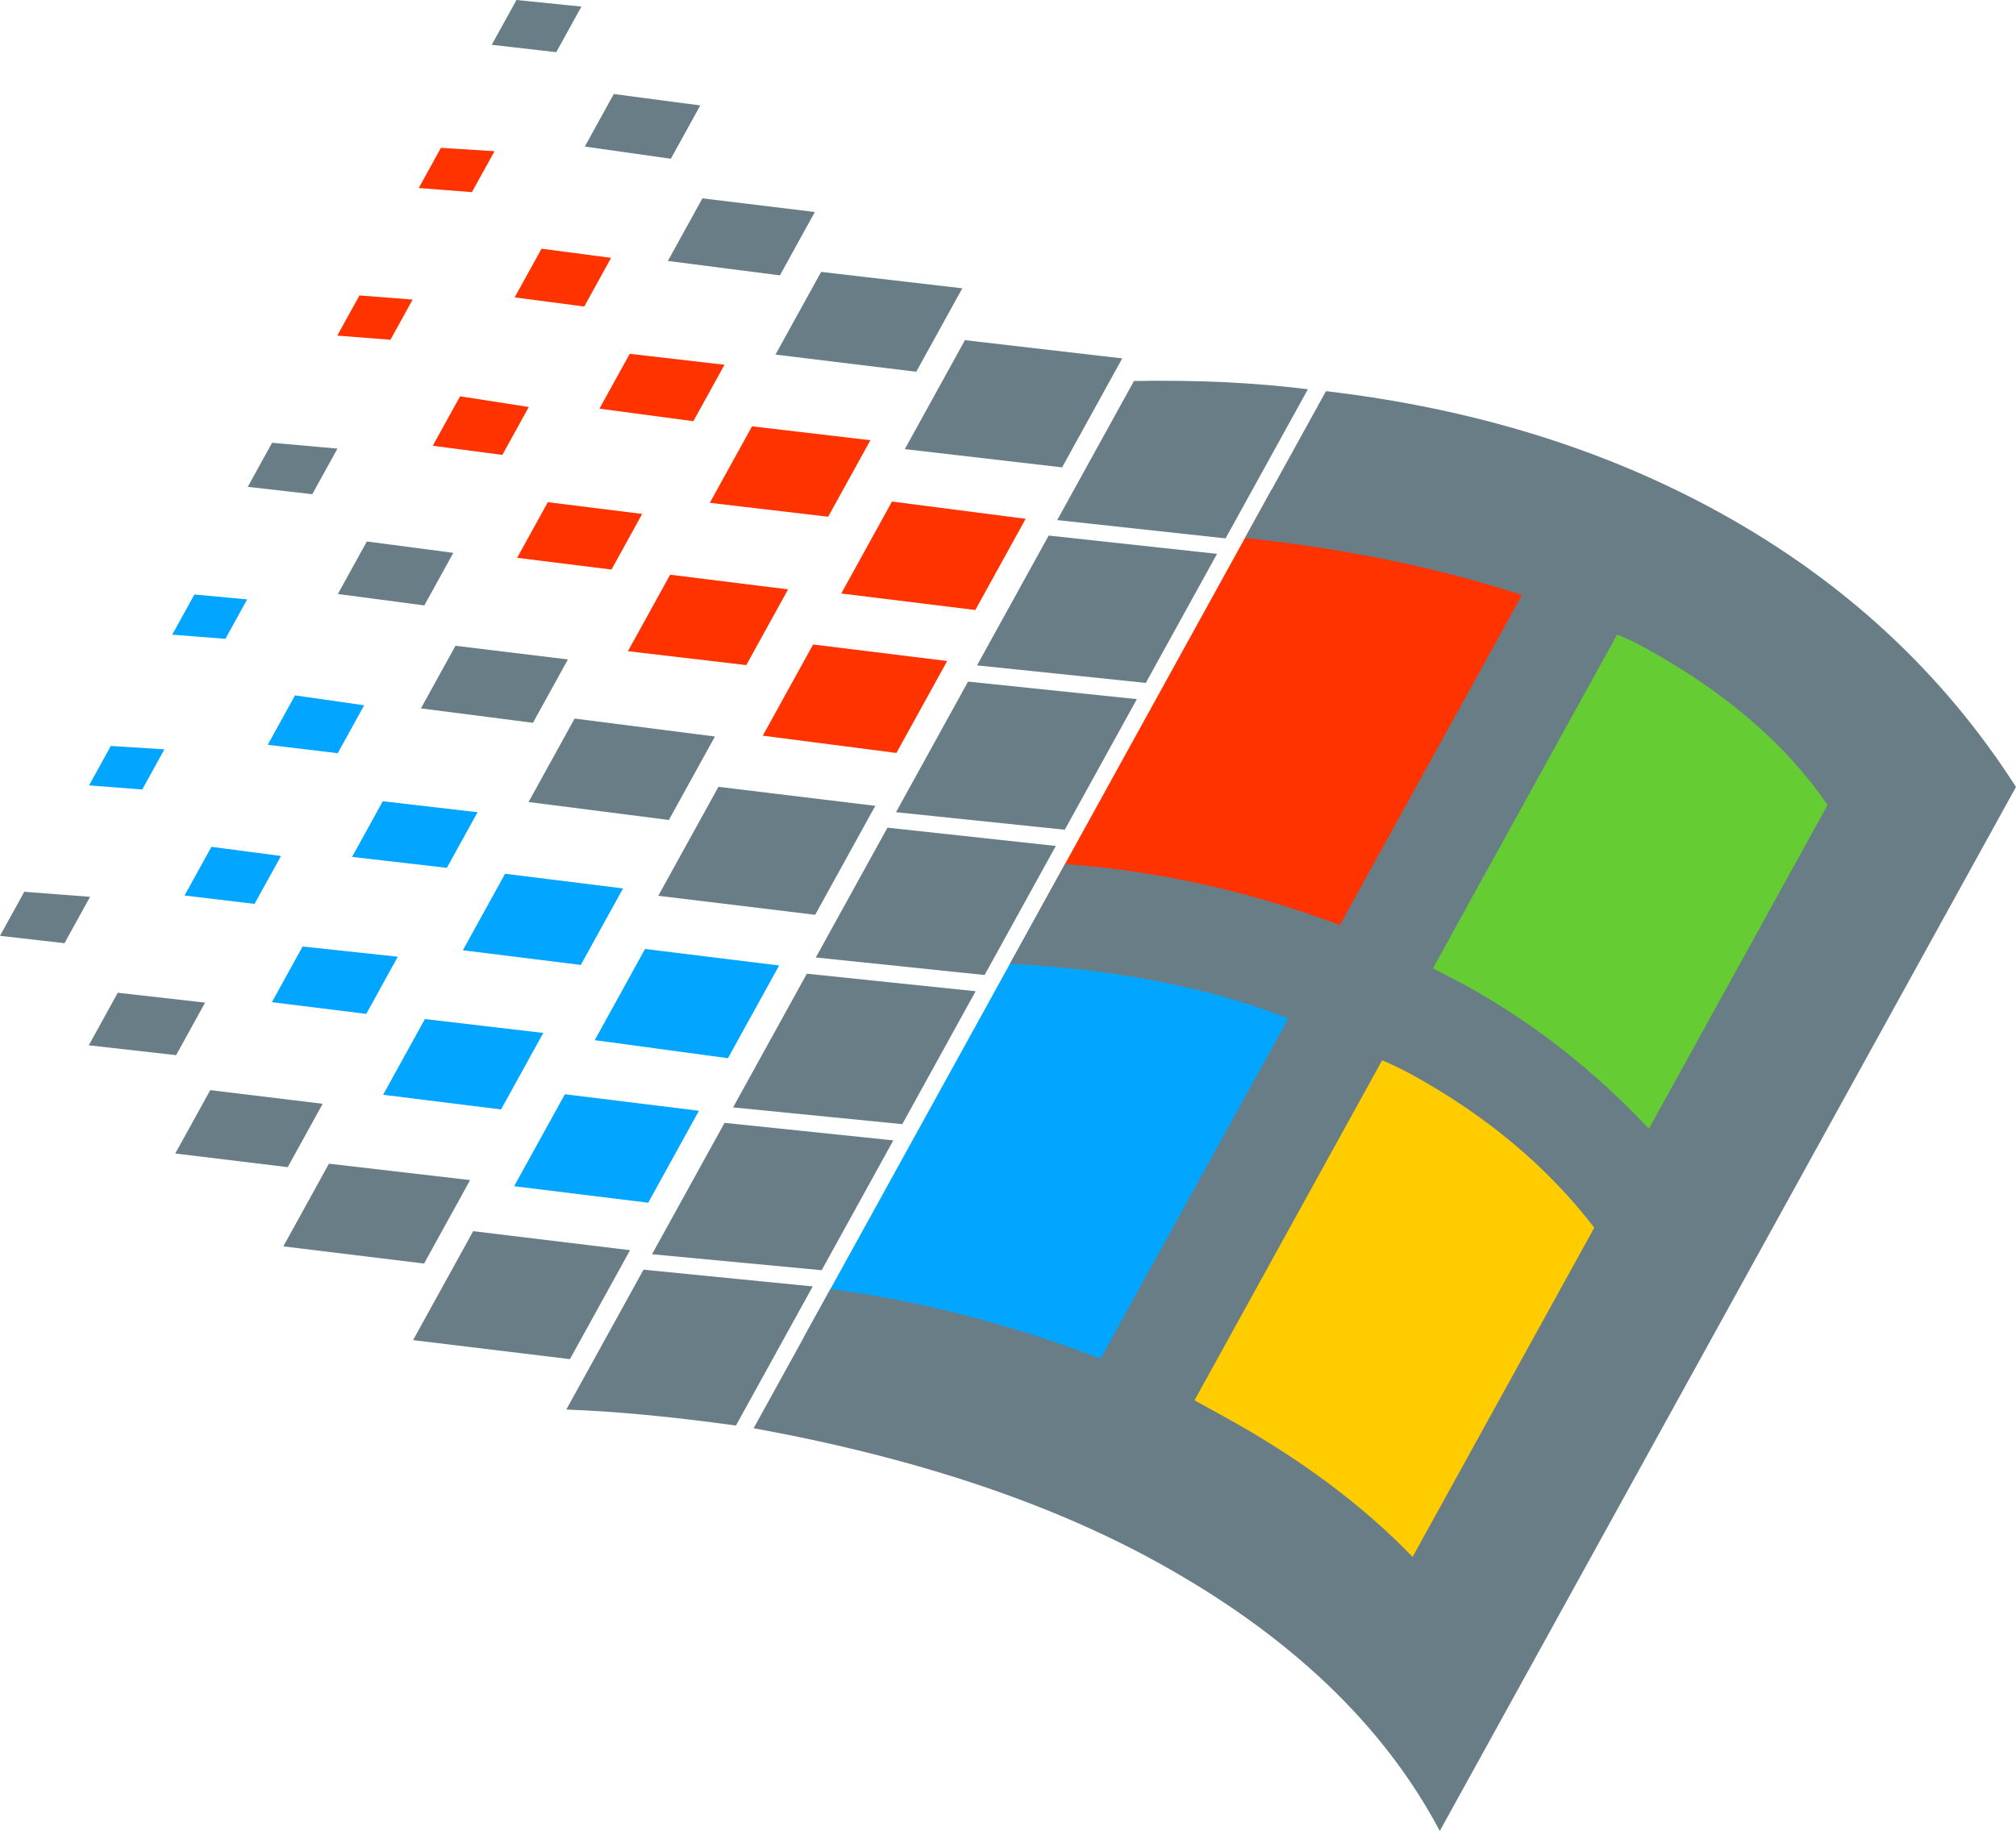<?xml version="1.0" encoding="UTF-8"?>
<svg width="2283.7" height="2074.5" version="1.1" viewBox="-10 0 2283.7 2074.5" xmlns="http://www.w3.org/2000/svg">
 <g transform="rotate(28.89 573.69 1210.6)">
  <path d="m1467 668c-14.148 0-28.724 0.782-43.772 2.287l-52.228 5.223v550.49h98c91.867 0 173.38 11.416 244.94 33.436l75.057 23.094v-542.48l-34.775-15.195c-87.254-38.128-183.62-56.854-287.22-56.854z" color="#000000" fill="#fc0"/>
  <path d="m1465 117c-14.148 0-28.296 0.788-42.404 2.356l-51.596 5.732v543.38l98.418-2.461c82.417 0.044 163.34 13.003 243.63 39.143l75.955 24.73v-534.58l-31.875-16.082c-83.693-42.223-181.81-62.217-292.12-62.217z" color="#000000" fill="#6c3"/>
  <g fill="#02a5ff">
   <path d="m1371 672.12-65.344 8.342c-94.314 12.04-193.75 43.088-298.66 91.559v547.35l21.34-8.443c87.961-34.805 185.51-60.087 292.91-75.521l49.75-7.15z"/>
   <path d="m779 1152v119l-142 57v-119z"/>
   <path d="m779 964v120l-142 55v-118z"/>
   <path d="m582 1160v99l-125 50v-98z"/>
   <path d="m582 973v99l-125 50v-99z"/>
   <path d="m396 1164v74l-100 40v-72z"/>
   <path d="m396 977v72l-100 41v-72z"/>
   <path d="m225 1128v62l-74 30v-63z"/>
   <path d="m225 933v62l-74 30v-64z"/>
   <path d="m51 1086v52l-55 25v-51z"/>
   <path d="m51 892v51l-55 25v-52z"/>
  </g>
  <g fill="#f30">
   <path d="m1371 119.91-68.852 13.113c-95.5 18.19-193.89 48.168-295.15 89.34v548.52l24.305-11.217c90.148-41.607 186.64-70.041 290.14-85.281l49.551-7.295z"/>
   <path d="m779 570v119l-142 56v-118z"/>
   <path d="m779 386v118l-142 57v-119z"/>
   <path d="m582 586v98l-125 51v-99z"/>
   <path d="m582 393v99l-125 51v-99z"/>
   <path d="m396 591v72l-100 40v-72z"/>
   <path d="m396 398v73l-100 39v-71z"/>
   <path d="m225 547v62l-74 29v-64z"/>
   <path d="m225 354v63l-74 29v-63z"/>
   <path d="m51 504v52l-55 25v-52z"/>
   <path d="m51 312v53l-55 25v-52z"/>
  </g>
  <g fill="#697d87">
   <path d="m988 1264v180c-69.333 26.667-128.33 52.333-177 77v-181z"/>
   <path d="m988 1075v168l-177 77v-170z"/>
   <path d="m988 882v172l-177 76v-173z"/>
   <path d="m988 694v167l-177 75v-168z"/>
   <path d="m988 504v169l-177 75v-169z"/>
   <path d="m988 316v167l-177 75v-168z"/>
   <path d="m988 103v193l-177 74v-180c61.333-35.333 120.33-64.333 177-87z"/>
   <path d="m787 1328v141l-166 67v-141z"/>
   <path d="m787 753v141l-166 67v-141z"/>
   <path d="m787 174v141l-166 68v-141z"/>
   <path d="m590 1346v108l-149 60v-107z"/>
   <path d="m590 772v108l-149 59v-108z"/>
   <path d="m590 192v108l-149 60v-107z"/>
   <path d="m402 1351v82l-119 48v-82z"/>
   <path d="m402 776v82l-119 47v-81z"/>
   <path d="m402 197v82l-119 47v-81z"/>
   <path d="m230 1315v68l-92 38v-68z"/>
   <path d="m230 733v68l-92 36v-68z"/>
   <path d="m230 154v69l-92 35v-68z"/>
   <path d="m58 1273v60l-68 28v-57z"/>
   <path d="m58 693v59l-68 28v-57z"/>
   <path d="m58 121v59l-68 28v-58z"/>
   <path d="m1464 0c-149.33 0-301.67 31.667-457 95v190c106-44.667 208-76.333 306-95v427c-108.67 16-210.67 46-306 90v129c110-53.333 212-86 306-98v440c-111.33 16-213.33 42.333-306 79v180c174.67-58.666 332.67-88 474-88 170.67 0 313 37.334 427 112v-1351c-135.33-73.333-283.33-110-444-110zm1 175c103.33 0 192 18.667 266 56v419c-86-28-173.33-42-262-42l-40 1v-432c12-1.333 24-2 36-2zm2 551c96.667 0 184.67 17.333 264 52v426c-78-24-165.33-36-262-36h-40v-440c13.333-1.333 26-2 38-2z"/>
  </g>
 </g>
</svg>

